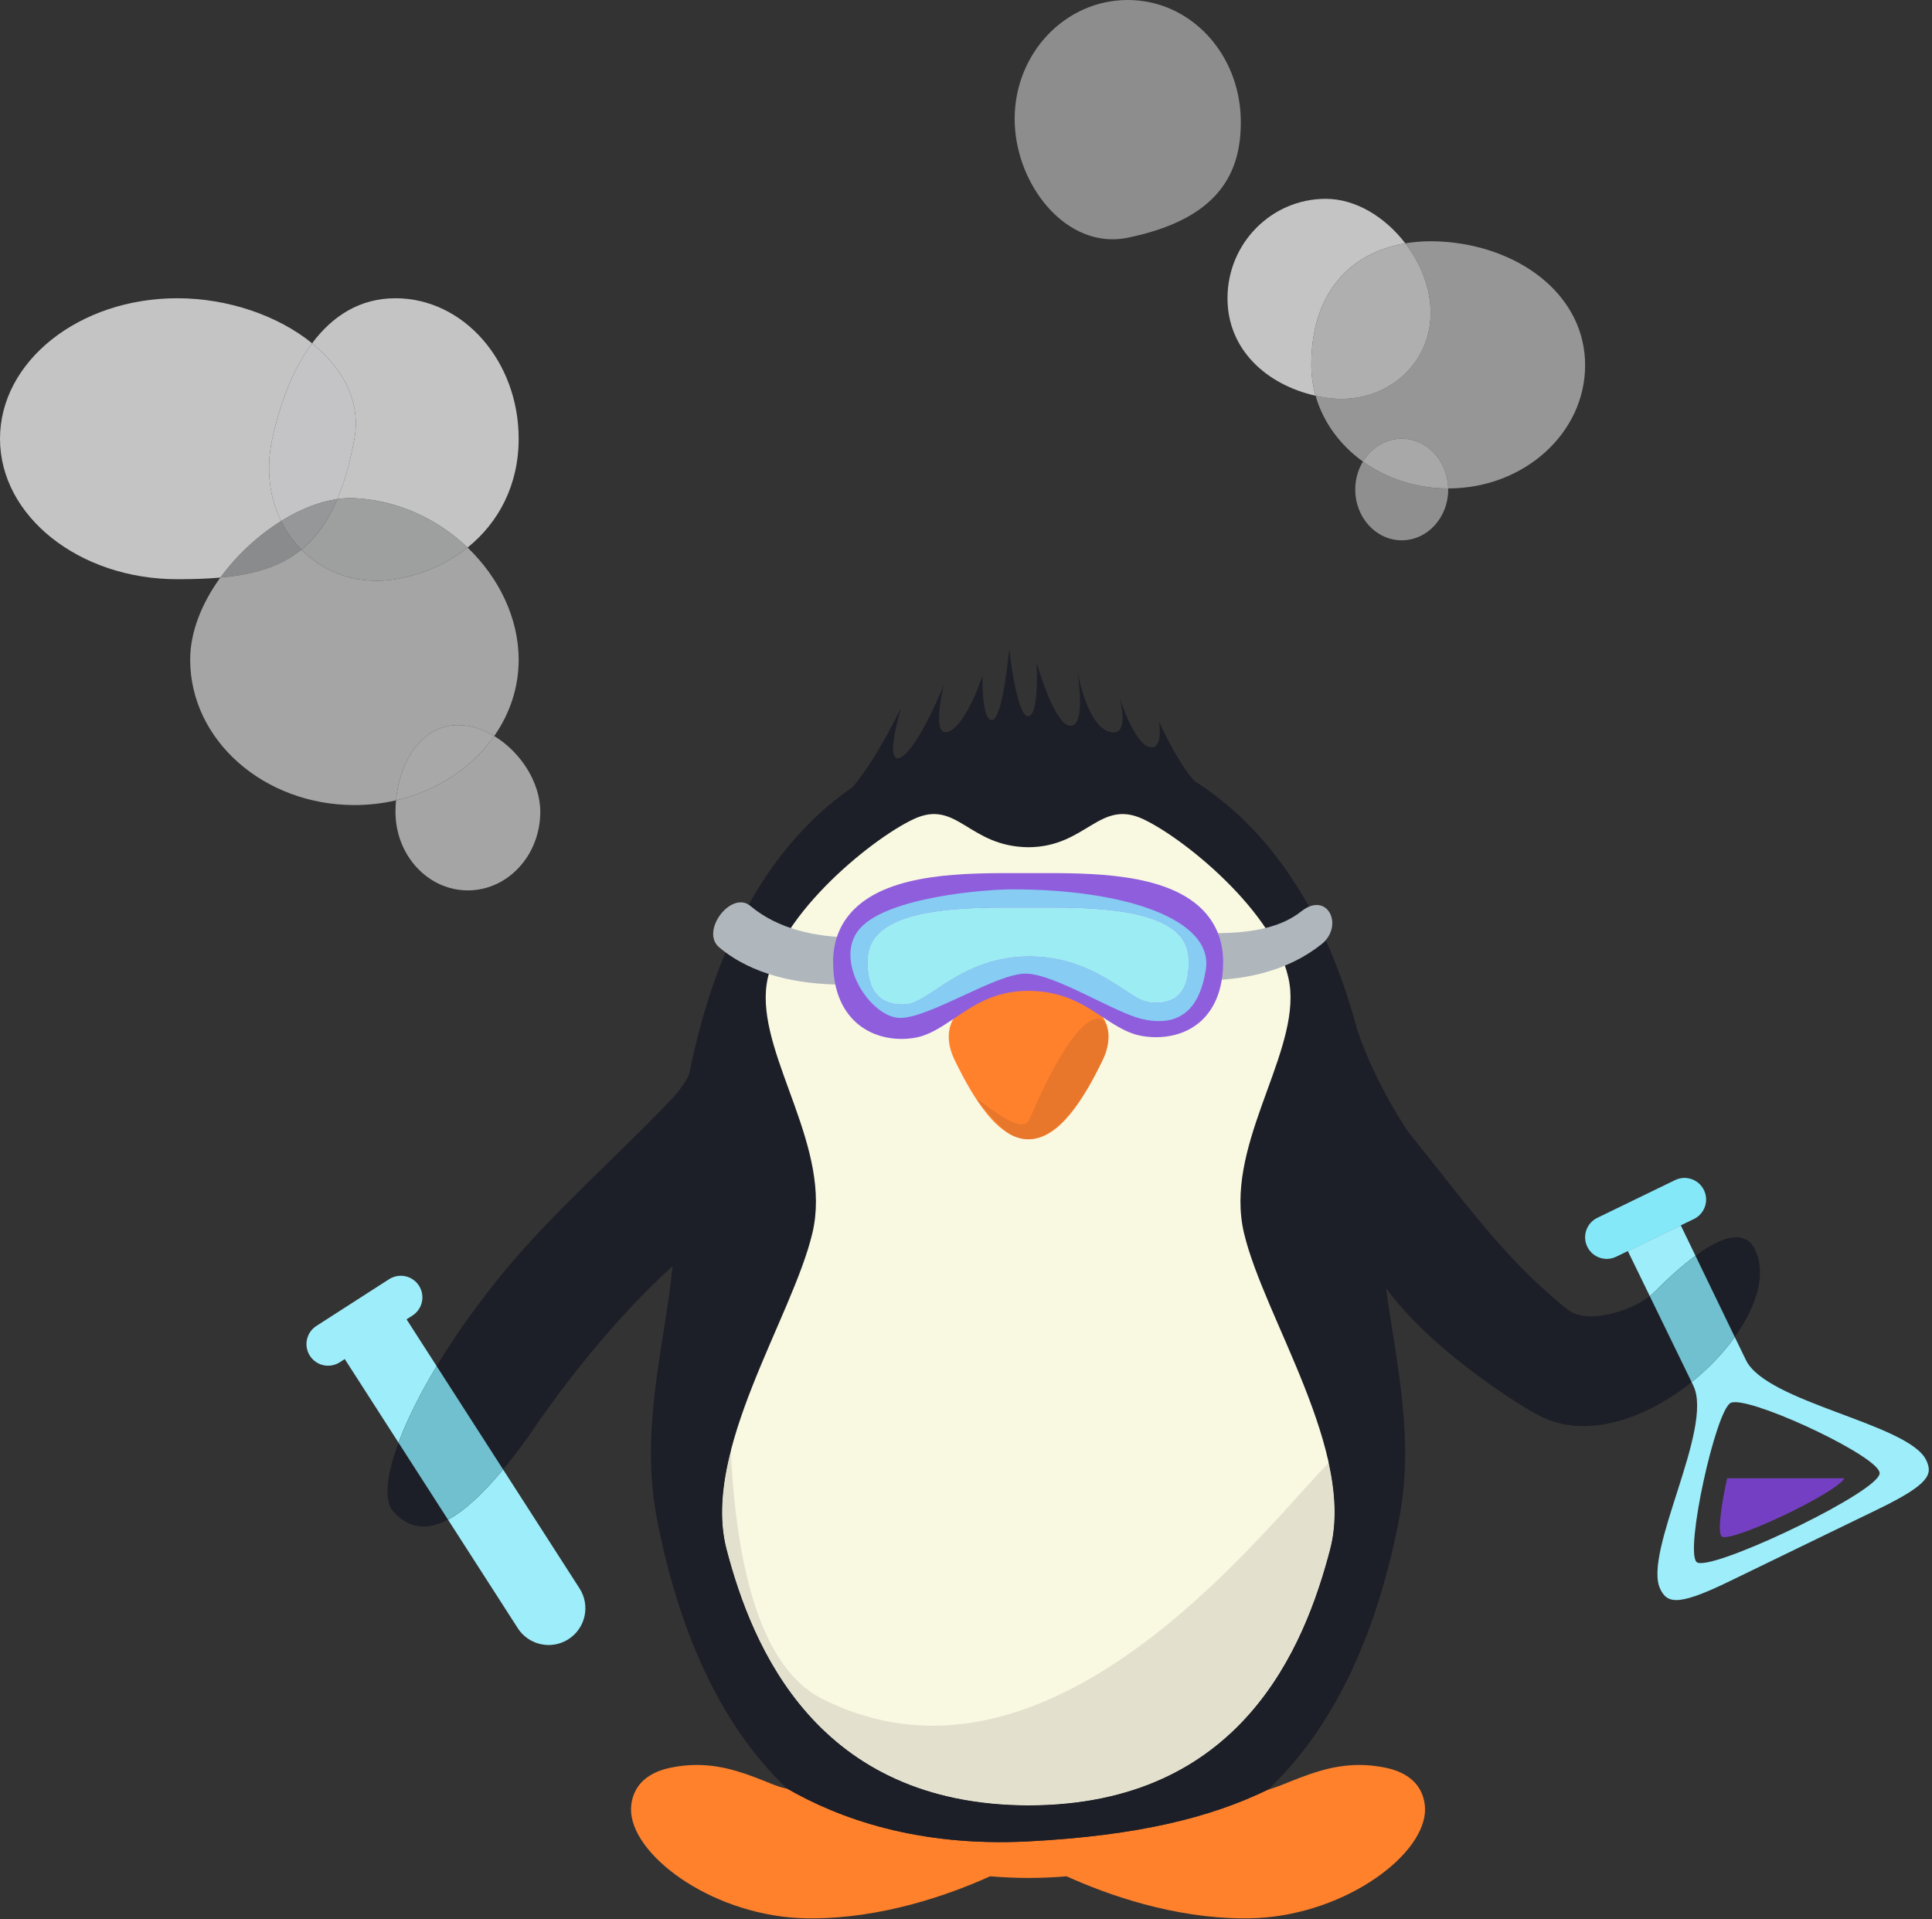 <?xml version="1.0" encoding="UTF-8" standalone="no"?>
<svg width="447px" height="444px" viewBox="0 0 447 444" version="1.1" xmlns="http://www.w3.org/2000/svg" xmlns:xlink="http://www.w3.org/1999/xlink" xmlns:sketch="http://www.bohemiancoding.com/sketch/ns">
    <rect x="0" y="0" width="447" height="444" fill="#333333" stroke="none"/>
    <!-- Generator: Sketch 3.3.1 (12005) - http://www.bohemiancoding.com/sketch -->
    <title>Imported Layers</title>
    <desc>Created with Sketch.</desc>
    <defs></defs>
    <g id="App-Prototype" stroke="none" stroke-width="1" fill="none" fill-rule="evenodd" sketch:type="MSPage">
        <g id="Magic-Slide" sketch:type="MSArtboardGroup" transform="translate(-81, -272)">
            <g id="Imported-Layers" sketch:type="MSLayerGroup" transform="translate(81, 272)">
                <path d="M320.451,408.938 C318.465,408.529 316.468,408.324 314.517,408.324 C307.961,408.324 302.556,410.517 296.837,412.842 C295.596,413.34 293.269,414.125 293.377,414.024 C280.108,420.475 263.359,424.672 237.999,426 C212.288,427.347 194.001,420.645 182.056,413.758 C182.257,413.947 180.112,413.34 178.868,412.842 C173.152,410.517 167.746,408.324 161.19,408.324 C159.238,408.324 157.242,408.529 155.254,408.938 C146.011,410.807 145.877,417.425 146.028,419.4 C146.966,430.092 165.842,443.449 186.533,443.801 C186.927,443.806 187.358,443.813 187.764,443.813 C204.221,443.813 219.698,438.329 229.077,434.083 C231.941,434.328 235,434.457 237.999,434.463 C240.987,434.457 243.911,434.328 246.775,434.083 C256.152,438.329 271.487,443.813 287.943,443.813 C288.351,443.813 288.781,443.806 289.175,443.801 C309.867,443.449 328.744,430.092 329.679,419.4 C329.828,417.425 329.696,410.807 320.451,408.938" id="Fill-1" fill="#FF812C" sketch:type="MSShapeGroup"></path>
                <path d="M239.5,174 C219.111,176.146 188.001,188.999 178.001,209.5 C167.999,229.999 160.501,303.5 161.002,333.501 C161.499,363.499 175.5,411.5 213.999,417.5 C252.501,423.5 283.501,417.5 295.001,400 C306.502,382.5 317.002,341 313.499,321 C310,301 303.501,224.5 296,215 C288.502,205.501 276.502,193.501 272,189.499 C267.5,185.5 248.999,173 239.5,174" id="Fill-2" fill="#F9F8E1" sketch:type="MSShapeGroup"></path>
                <path d="M237.998,229.147 C222.312,229.147 216.601,236.465 220.883,245.26 C225.164,254.047 230.874,263.57 237.998,263.57 C245.126,263.57 250.839,254.047 255.098,245.26 C259.39,236.465 253.677,229.147 237.998,229.147" id="Fill-3" fill="#FF812C" sketch:type="MSShapeGroup"></path>
                <path d="M391.921,282.014 L373.925,290.742 C371.441,291.949 368.452,290.91 367.244,288.426 C366.04,285.94 367.077,282.952 369.561,281.746 L387.557,273.016 C390.04,271.811 393.031,272.848 394.236,275.332 C395.441,277.817 394.404,280.807 391.921,282.014" id="Fill-4" fill="#85E8F9" sketch:type="MSShapeGroup"></path>
                <path d="M398.324,355.446 C400.058,357.18 424.771,345.537 426.744,342 L399.606,342 C398.232,348.075 397.369,354.492 398.324,355.446" id="Fill-5" fill="#753FC3" sketch:type="MSShapeGroup"></path>
                <path d="M108.178,126.678 C103.463,130.47 97.685,132.984 91.501,134 C90.011,134.245 88.546,134.363 87.114,134.363 C80.263,134.363 74.171,131.657 69.733,127.169 C64.801,131.184 58.583,132.942 50.983,133.623 C46.743,139.465 44.001,146.106 44.001,152.625 C44.001,171.196 61.014,186.249 82,186.249 C85.326,186.249 88.549,185.871 91.624,185.162 C92.458,176.08 97.566,167.751 106,167.751 C108.833,167.751 111.713,168.69 114.346,170.283 C117.931,165.15 120.001,159.102 120.001,152.625 C120.001,143.035 115.459,133.65 108.178,126.678" id="Fill-6" fill-opacity="0.8" fill="#C1C1C1" sketch:type="MSShapeGroup"></path>
                <path d="M91.501,69 C83.308,69 76.958,73.054 72.212,79.414 C79.424,85.256 83.555,93.057 82,101.499 C80.983,107.023 79.671,111.626 78.051,115.458 C79.089,115.308 80.111,115.23 81.111,115.23 C81.41,115.23 81.705,115.237 82,115.251 C92.138,115.733 101.359,120.149 108.178,126.678 C115.304,120.949 120.001,112.302 120.001,101.499 C120.001,83.551 107.242,69 91.501,69" id="Fill-7" fill-opacity="0.8" fill="#E8E8E9" sketch:type="MSShapeGroup"></path>
                <path d="M81.111,115.23 C80.111,115.23 79.089,115.308 78.051,115.458 C75.854,120.656 73.092,124.436 69.733,127.169 C74.171,131.657 80.263,134.363 87.114,134.363 C88.546,134.363 90.011,134.245 91.501,134 C97.685,132.984 103.463,130.47 108.178,126.678 C101.359,120.149 92.138,115.733 82,115.251 C81.705,115.237 81.41,115.23 81.111,115.23" id="Fill-8" fill-opacity="0.85" fill="#B0B1B2" sketch:type="MSShapeGroup"></path>
                <path d="M41.001,69 C18.356,69 0,83.551 0,101.499 C0,119.449 18.356,134 41.001,134 C44.561,134 47.888,133.902 50.983,133.623 C54.769,128.409 59.749,123.832 65.036,120.549 C62.379,115.145 61.463,108.551 62.999,101.499 C64.832,93.09 67.841,85.274 72.212,79.414 C64.346,73.041 52.814,69 41.001,69" id="Fill-9" fill-opacity="0.8" fill="#E8E8E9" sketch:type="MSShapeGroup"></path>
                <path d="M65.036,120.549 C59.749,123.832 54.769,128.409 50.983,133.623 C58.583,132.942 64.801,131.184 69.733,127.169 C67.846,125.261 66.257,123.03 65.036,120.549" id="Fill-10" fill-opacity="0.7" fill="#B0B1B2" sketch:type="MSShapeGroup"></path>
                <path d="M72.212,79.414 C67.841,85.274 64.832,93.09 62.999,101.499 C61.463,108.551 62.379,115.145 65.036,120.549 C69.328,117.884 73.824,116.07 78.051,115.458 C79.671,111.626 80.983,107.023 82,101.499 C83.555,93.057 79.424,85.256 72.212,79.414" id="Fill-11" fill-opacity="0.9" fill="#D4D4D6" sketch:type="MSShapeGroup"></path>
                <path d="M78.051,115.458 C73.824,116.07 69.328,117.884 65.036,120.549 C66.257,123.03 67.846,125.261 69.733,127.169 C73.092,124.436 75.854,120.656 78.051,115.458" id="Fill-12" fill-opacity="0.9" fill="#A1A2A4" sketch:type="MSShapeGroup"></path>
                <path d="M306.722,46 C294.175,46 284,56.298 284,69 C284,80.895 293.051,89.001 304.387,91.557 C303.744,89.299 303.399,86.936 303.393,84.499 C303.346,67.756 312.382,58.44 325.138,56.293 C320.541,50.287 313.761,46 306.722,46" id="Fill-13" fill-opacity="0.8" fill="#E8E8E9" sketch:type="MSShapeGroup"></path>
                <path d="M331.115,55.811 C329.051,55.811 327.053,55.971 325.138,56.293 C328.737,60.997 330.999,66.755 330.999,72.334 C330.999,83.84 321.701,92.28 310.328,92.28 C309.146,92.28 307.942,92.188 306.722,92 C305.935,91.878 305.155,91.731 304.387,91.557 C306.124,97.657 310.034,102.972 315.334,106.783 C317.258,103.6 320.562,101.499 324.315,101.499 C330.176,101.499 334.943,106.625 335.064,112.999 L335.068,112.999 C352.561,112.999 366.743,100.241 366.743,84.499 C366.743,68.76 352.482,57.635 335.068,56 C333.727,55.873 332.408,55.811 331.115,55.811" id="Fill-14" fill-opacity="0.7" fill="#C1C1C1" sketch:type="MSShapeGroup"></path>
                <path d="M325.138,56.293 C312.382,58.44 303.346,67.756 303.393,84.499 C303.399,86.936 303.744,89.299 304.387,91.557 C305.155,91.731 305.935,91.878 306.722,92 C307.942,92.188 309.146,92.28 310.328,92.28 C321.701,92.28 330.999,83.84 330.999,72.334 C330.999,66.755 328.737,60.997 325.138,56.293" id="Fill-15" fill-opacity="0.9" fill="#BDBDBD" sketch:type="MSShapeGroup"></path>
                <path d="M260.914,0 C246.468,0 234.76,12.312 234.76,27.5 C234.76,41.416 244.838,55.359 257.41,55.359 C258.558,55.359 259.73,55.242 260.914,54.999 C282.001,50.667 287.333,40.002 287.07,27.5 C286.748,12.314 275.359,0 260.914,0" id="Fill-16" fill-opacity="0.5" fill="#E8E8E9" sketch:type="MSShapeGroup"></path>
                <path d="M114.346,170.283 C109.279,177.533 101.183,182.953 91.624,185.162 C91.542,186.04 91.501,186.926 91.501,187.813 C91.501,197.852 98.999,205.992 108.25,205.992 C117.503,205.992 125.002,197.852 125.002,187.813 C125.002,180.845 120.308,173.889 114.346,170.283" id="Fill-17" fill-opacity="0.8" fill="#C1C1C1" sketch:type="MSShapeGroup"></path>
                <path d="M106,167.751 C97.566,167.751 92.458,176.08 91.624,185.162 C101.183,182.953 109.279,177.533 114.346,170.283 C111.713,168.69 108.833,167.751 106,167.751" id="Fill-18" fill-opacity="0.9" fill="#B5B5B5" sketch:type="MSShapeGroup"></path>
                <path d="M315.334,106.783 C314.213,108.639 313.56,110.861 313.56,113.25 C313.56,119.74 318.374,124.999 324.315,124.999 C330.252,124.999 335.068,119.74 335.068,113.25 C335.068,113.166 335.066,113.082 335.064,112.999 C327.598,112.998 320.741,110.673 315.334,106.783" id="Fill-19" fill-opacity="0.65" fill="#C1C1C1" sketch:type="MSShapeGroup"></path>
                <path d="M324.315,101.499 C320.562,101.499 317.258,103.6 315.334,106.783 C320.741,110.673 327.598,112.998 335.064,112.999 C334.943,106.625 330.176,101.499 324.315,101.499" id="Fill-20" fill-opacity="0.9" fill="#B5B5B5" sketch:type="MSShapeGroup"></path>
                <path d="M406.053,289.079 C402.735,282.293 393.207,288.424 382.619,299.055 C378.831,302.859 367.47,306.758 362.75,303 C347.965,291.236 338.5,277.5 325.867,261.936 C325.816,261.873 318.235,250.861 314.008,238.197 L313.995,238.166 C305.943,207.945 291.674,190.434 276.372,180.688 C272.421,176.451 268.167,166.985 268.167,166.985 C268.167,166.985 269.249,173.93 265.75,172.755 C262.252,171.583 259.003,161.315 259.003,161.315 C259.003,161.315 261.751,170.994 256.48,169.235 C251.59,167.601 249.478,156.455 249.202,154.859 C249.469,156.47 251.232,167.779 247.75,167.923 C243.999,168.075 239.835,153.295 239.835,153.295 C239.835,153.295 240.501,165.716 237.854,165.716 C235.207,165.716 233.502,150.165 233.502,150.165 C233.502,150.165 231.999,166.594 229.5,166.594 C227.001,166.594 227.334,156.23 227.334,156.23 C227.334,156.23 223.749,167.475 219.505,169.235 C215.262,170.994 218.333,158.576 218.333,158.576 C218.333,158.576 212.36,173.317 208.379,175.226 C204.398,177.135 208.501,163.662 208.501,163.662 C208.501,163.662 203.053,175.258 197.3,182.068 C181.205,193.153 166.609,213.212 159.531,248.107 L159.511,248.174 C159.181,249.885 156.098,253.545 156.034,253.592 C143.39,267.037 127.658,280.582 115.75,295.251 C95.249,320.5 85.943,344.086 91.001,349.7 C98.25,357.75 108.25,351.75 122.124,332.524 C122.079,332.7 136.593,310.089 155.609,292.943 C153.773,311.514 147.771,330.99 152.196,352.467 C157.608,379.605 167.702,400.099 182.056,413.758 C194.001,420.645 212.288,427.347 237.999,426 C263.359,424.672 280.108,420.475 293.377,414.024 L293.378,414.026 C307.879,400.365 318.064,379.779 323.51,352.467 C327.534,332.937 322.934,315.059 320.687,298.012 C332.158,313.785 354.957,327.012 354.918,326.826 C377.295,340.481 414.196,305.709 406.053,289.079 M307.745,358.459 C301.827,381.076 287.162,417.581 237.999,417.678 C189.001,417.581 174.027,381.076 168.109,358.459 C162.167,335.821 183.297,304.897 187.954,285.301 C192.611,265.712 176.05,245.243 177.218,229.132 C178.385,213.023 201.186,194.304 211.355,189.517 C221.494,184.746 224.002,195.9 237.999,196.008 C251.394,195.9 254.378,184.746 264.518,189.517 C274.685,194.304 297.359,213.023 298.526,229.132 C299.696,245.243 283.168,265.712 287.828,285.301 C292.484,304.897 313.688,335.821 307.745,358.459" id="Fill-21" fill="#1D1F28" sketch:type="MSShapeGroup"></path>
                <path d="M169.066,335.697 C167.019,343.69 166.274,351.469 168.109,358.459 C174.027,381.076 189.001,417.581 237.999,417.678 C287.162,417.581 301.827,381.076 307.745,358.459 C309.371,352.264 308.964,345.448 307.42,338.413 C302.055,343.858 292.426,355.555 279.904,367.252 C262.778,383.25 240.237,399.246 215.788,399.246 C207.431,399.246 198.85,397.377 190.186,392.999 C176.001,385.832 170.414,362.805 169.066,335.697" id="Fill-22" fill="#E3E1CE" sketch:type="MSShapeGroup"></path>
                <path d="M174.531,224.096 C168.167,245.038 162.765,306.399 159.683,324 C156.184,344 166.684,385.501 178.184,403.001 C186.793,416.104 206.332,422.759 231.767,422.759 C240.304,422.759 249.509,422.008 259.183,420.501 C297.683,414.501 311.684,366.5 312.184,336.5 C312.198,335.65 311.978,335.256 311.54,335.256 C310.789,335.257 309.392,336.412 307.42,338.413 C308.964,345.448 309.371,352.264 307.745,358.459 C301.827,381.076 287.162,417.581 237.999,417.678 C189.001,417.581 174.027,381.076 168.109,358.459 C166.274,351.469 167.019,343.69 169.066,335.697 C167.009,294.36 174.808,243.543 176.993,225.045 C176.162,224.756 175.339,224.439 174.531,224.096" id="Fill-23" fill="#1D1F28" sketch:type="MSShapeGroup"></path>
                <path d="M233.809,262.465 C234.983,263.172 236.233,263.577 237.66,263.577 C237.772,263.577 237.884,263.574 237.998,263.57 C236.543,263.57 235.146,263.172 233.809,262.465" id="Fill-24" fill="#E3E1CE" sketch:type="MSShapeGroup"></path>
                <path d="M253.965,235.657 C251.093,235.657 245.745,241.205 238.169,258.999 C237.832,259.792 237.208,260.113 236.416,260.113 C234.744,260.113 232.323,258.684 230.252,257.254 C228.182,255.825 226.464,254.397 226.201,254.397 C226.033,254.397 226.455,254.975 227.752,256.5 C229.917,259.054 231.749,261.225 233.809,262.465 C235.146,263.172 236.543,263.57 237.998,263.57 C245.121,263.26 250.839,254.047 255.098,245.26 C257.215,240.92 256.763,235.657 253.965,235.657" id="Fill-25" fill="#E8772C" sketch:type="MSShapeGroup"></path>
                <path d="M393.506,361.62 C393.031,361.62 392.694,361.537 392.518,361.361 C389.811,358.654 396.959,326.295 400.42,324.564 C400.658,324.445 401.002,324.389 401.435,324.389 C407.948,324.388 434.886,337.149 434.886,340.818 C434.886,344.896 400.253,361.62 393.506,361.62 M401.367,309.318 C398.701,313.039 395.269,316.635 391.386,319.752 C391.527,320.043 391.659,320.316 391.781,320.566 C396.564,330.427 380.039,359.189 384.131,367.623 C384.879,369.166 385.784,370.178 387.833,370.178 C390.064,370.178 393.647,368.982 399.86,365.968 C407.337,362.34 412.501,359.834 415.604,358.33 C418.041,357.147 419.203,356.582 419.203,356.582 C422.228,355.116 427.243,352.682 434.611,349.108 C446.531,343.324 447.214,341.004 445.647,337.779 C441.558,329.345 408.737,324.522 403.956,314.661 C403.324,313.359 402.423,311.5 401.367,309.318 M388.881,283.489 L376.628,289.432 C377.681,291.595 379.578,295.486 381.707,299.86 C382.045,299.594 382.352,299.325 382.619,299.055 C386.003,295.658 389.277,292.721 392.276,290.518 C390.855,287.576 389.645,285.07 388.881,283.489" id="Fill-26" fill="#9DEDFA" sketch:type="MSShapeGroup"></path>
                <path d="M388.01,281.688 L383.85,283.705 L380.251,285.451 L375.752,287.635 C375.752,287.635 376.073,288.293 376.628,289.432 L388.881,283.489 C388.329,282.35 388.01,281.688 388.01,281.688" id="Fill-27" fill="#85E8F9" sketch:type="MSShapeGroup"></path>
                <path d="M392.276,290.518 C389.277,292.721 386.003,295.658 382.619,299.055 C382.352,299.325 382.045,299.594 381.707,299.86 C385.19,307.012 389.3,315.455 391.386,319.752 C395.269,316.635 398.701,313.039 401.367,309.318 C398.715,303.838 395.083,296.326 392.276,290.518" id="Fill-28" fill="#70C0CF" sketch:type="MSShapeGroup"></path>
                <path d="M116.4,339.967 C111.66,345.682 107.43,349.567 103.654,351.574 L119.786,376.667 C121.409,379.194 124.148,380.572 126.944,380.572 C128.518,380.572 130.109,380.136 131.531,379.222 C135.481,376.682 136.626,371.423 134.085,367.475 L116.4,339.967 M92.726,295.144 C91.8,295.144 90.864,295.401 90.029,295.938 L73.203,306.753 C70.881,308.247 70.208,311.34 71.701,313.663 C72.655,315.15 74.267,315.96 75.911,315.96 C76.838,315.96 77.774,315.703 78.61,315.166 L79.767,314.421 L92.201,333.762 C94.115,328.621 97.081,322.591 101.026,316.053 L94.067,305.228 L95.434,304.35 C97.759,302.855 98.431,299.764 96.935,297.441 C95.979,295.954 94.37,295.144 92.726,295.144" id="Fill-29" fill="#9DEDFA" sketch:type="MSShapeGroup"></path>
                <path d="M101.026,316.053 C97.081,322.591 94.115,328.621 92.201,333.762 L103.654,351.574 C107.43,349.567 111.66,345.682 116.4,339.967 L101.026,316.053" id="Fill-30" fill="#70C0CF" sketch:type="MSShapeGroup"></path>
                <path d="M279.332,226.785 C288.775,226.661 298.275,224.407 305.761,218.439 C311.043,214.227 307.173,205.978 301.027,210.877 C295.9,214.963 288.415,215.803 282.084,215.885 C276.668,215.955 272.51,226.873 279.332,226.785" id="Fill-31" fill="#AFB6BC" sketch:type="MSShapeGroup"></path>
                <path d="M197.042,216.885 C188.784,216.773 180.09,215.02 173.626,209.595 C169.212,205.892 161.935,215.43 166.403,219.178 C174.066,225.609 184.523,227.65 194.29,227.786 C199.713,227.859 203.884,216.98 197.042,216.885" id="Fill-32" fill="#AFB6BC" sketch:type="MSShapeGroup"></path>
                <path d="M208.585,240.358 C205.679,240.358 202.194,239.659 199.122,237.405 C196.216,235.27 192.751,230.957 192.751,222.548 C192.751,217.686 194.387,213.59 197.618,210.367 C206.092,201.916 223.313,201.967 235.882,201.995 L237.87,202 L239.862,201.995 C252.441,201.965 269.65,201.918 278.126,210.367 C281.355,213.59 282.993,217.686 282.993,222.548 C282.993,230.814 279.626,235.023 276.801,237.096 C271.795,240.773 265.448,240.182 262.483,239.256 C259.943,238.457 257.59,236.92 255.094,235.291 C250.625,232.373 246,229.295 237.999,229.227 C230.002,229.227 225.235,232.631 220.735,235.635 C218.213,237.315 215.834,238.903 213.261,239.709 C212.132,240.06 210.479,240.358 208.585,240.358 M233.573,209.992 C223.138,209.992 208.961,210.352 203.266,216.033 C201.548,217.746 200.75,219.815 200.75,222.548 C200.75,226.612 201.795,229.441 203.86,230.957 C206.249,232.711 209.612,232.468 210.867,232.072 C212.346,231.611 214.3,230.39 216.416,228.98 C221.281,225.735 228,221.299 237.999,221.227 C248.002,221.227 254.682,225.389 259.589,228.591 C261.695,229.967 263.453,231.157 264.938,231.62 C266.529,232.12 269.855,232.297 272.098,230.649 C274.039,229.223 275.009,226.498 275.009,222.548 C275.009,219.815 274.199,217.744 272.483,216.033 C266.36,209.926 250.422,209.969 239.889,209.996 L237.752,210 L235.86,209.996 C235.123,209.994 234.357,209.992 233.573,209.992" id="Fill-33" fill="#8F5EDD" sketch:type="MSShapeGroup"></path>
                <path d="M233.573,209.992 C223.138,209.992 208.961,210.352 203.266,216.033 C201.548,217.746 200.75,219.815 200.75,222.548 C200.75,226.612 201.795,229.441 203.86,230.957 C205.324,232.031 207.153,232.356 208.638,232.356 C209.577,232.356 210.381,232.227 210.867,232.072 C212.346,231.611 214.3,230.39 216.416,228.98 C221.281,225.735 228,221.299 237.999,221.227 C248.002,221.227 254.682,225.389 259.589,228.591 C261.695,229.967 263.453,231.157 264.938,231.62 C265.576,231.82 266.492,231.969 267.504,231.969 C269.019,231.969 270.753,231.637 272.098,230.649 C274.039,229.223 275.009,226.498 275.009,222.548 C275.009,219.815 274.199,217.744 272.483,216.033 C266.787,210.352 252.598,209.992 242.168,209.992 C241.385,209.992 240.623,209.994 239.889,209.996 L237.752,210 L235.86,209.996 C235.123,209.994 234.357,209.992 233.573,209.992" id="Fill-34" fill="#9CECF4" sketch:type="MSShapeGroup"></path>
                <path d="M208.638,232.356 C207.153,232.356 205.324,232.031 203.86,230.957 C201.795,229.441 200.75,226.612 200.75,222.548 C200.75,219.815 201.548,217.746 203.266,216.033 C208.961,210.352 223.138,209.992 233.573,209.992 C234.357,209.992 235.123,209.994 235.86,209.996 L237.752,210 L239.889,209.996 C240.623,209.994 241.385,209.992 242.168,209.992 C252.598,209.992 266.787,210.352 272.483,216.033 C274.199,217.744 275.009,219.815 275.009,222.548 C275.009,226.498 274.039,229.223 272.098,230.649 C270.753,231.637 269.019,231.969 267.504,231.969 C266.492,231.969 265.576,231.82 264.938,231.62 C263.453,231.157 261.695,229.967 259.589,228.591 C254.682,225.389 248.002,221.227 237.999,221.227 C228,221.299 221.281,225.735 216.416,228.98 C214.3,230.39 212.346,231.611 210.867,232.072 C210.381,232.227 209.577,232.356 208.638,232.356 M234.249,205.75 C228,205.75 205.5,207.5 199,214.751 C192.558,221.936 201.34,235.502 208.31,235.502 C208.373,235.502 208.437,235.502 208.499,235.499 C215.5,235.25 230.501,225.25 237.25,225.25 C243.999,225.25 257.75,234.25 264.249,235.75 C265.565,236.054 266.879,236.235 268.156,236.235 C273.185,236.235 277.604,233.424 278.999,224.25 C280.749,212.75 260.499,205.75 234.249,205.75" id="Fill-35" fill="#87CCF3" sketch:type="MSShapeGroup"></path>
            </g>
        </g>
    </g>
</svg>